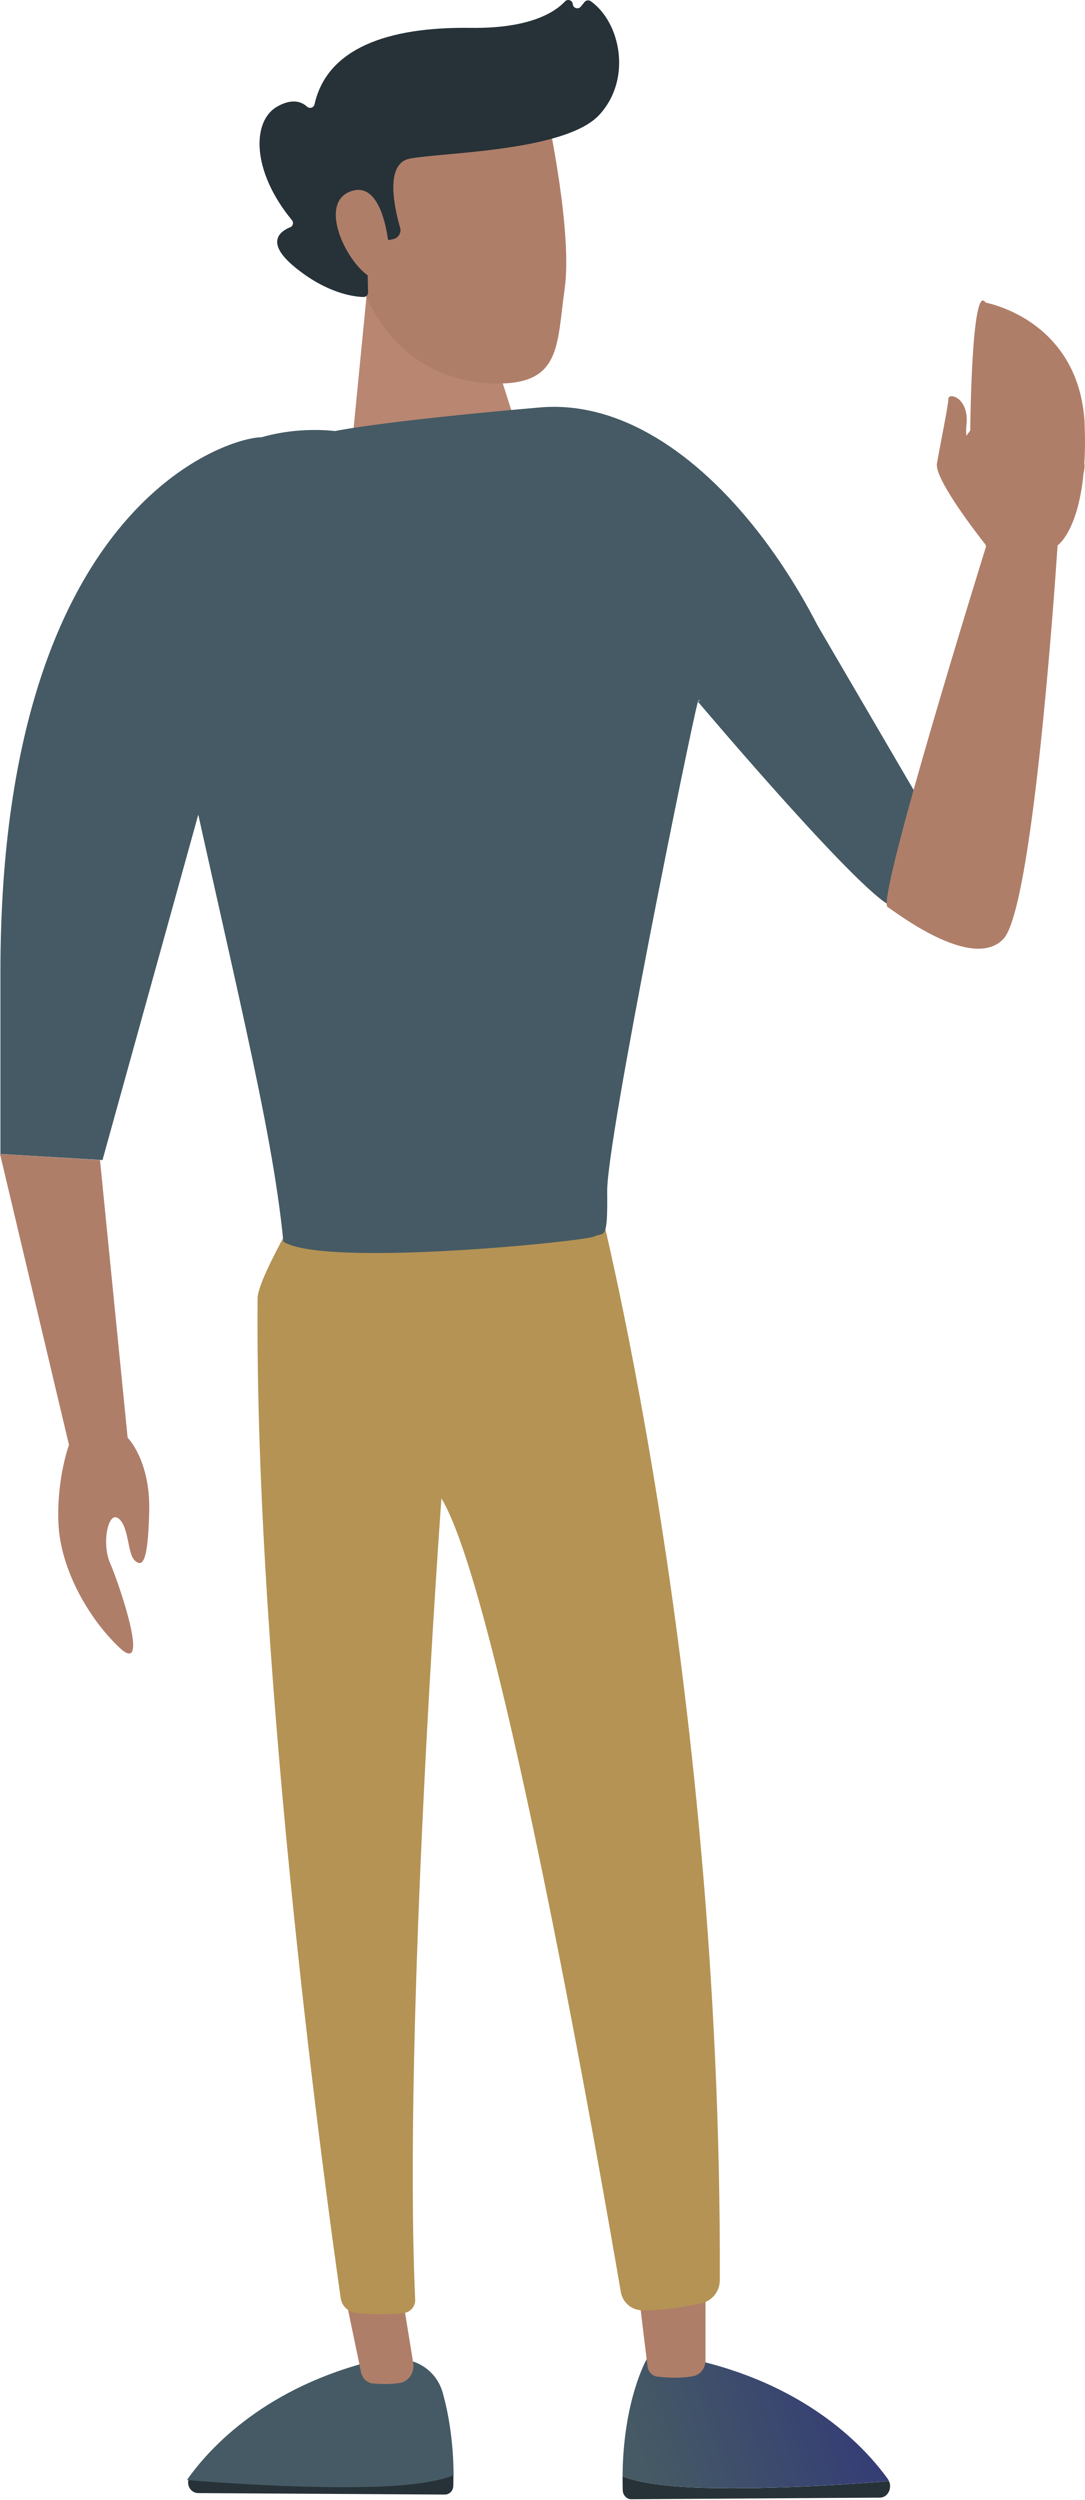 <svg width="217" height="500" viewBox="0 0 217 500" fill="none" xmlns="http://www.w3.org/2000/svg">
<path d="M0 230.771L20 232L25.527 287.52C25.527 287.52 30.083 292.027 29.843 302.229C29.602 312.439 28.52 313.458 26.991 312.12C25.463 310.783 25.845 305.42 23.737 303.701C21.628 301.982 20.291 308.661 22.018 312.595C23.737 316.528 30.246 335.475 23.935 329.546C17.617 323.61 12.07 313.663 11.688 304.663C11.306 295.664 13.796 288.971 13.796 288.971L0 230.771Z" fill="#AF7E69"/>
<path d="M74.657 496.772C83.638 496.536 88.284 495.547 90.683 494.636C90.683 495.468 90.683 496.32 90.655 497.198C90.627 498.135 89.876 498.888 88.964 498.881L39.658 498.587C38.086 498.58 37.167 496.87 37.847 495.527C44.31 496.025 60.778 497.139 74.657 496.778V496.772Z" fill="#263238"/>
<path d="M88.532 478.47C87.393 474.43 83.665 471.685 79.462 471.819L75.309 471.954C53.214 477.253 42.028 489.472 37.642 495.606C37.557 495.726 37.507 495.853 37.443 495.981C43.959 496.518 60.565 497.721 74.559 497.332C83.615 497.077 88.299 496.009 90.719 495.026C90.676 487.958 89.636 482.404 88.532 478.477V478.47Z" fill="#455A64"/>
<path d="M68.73 457.69L72.203 474.409C72.458 475.633 73.399 476.553 74.538 476.659C75.932 476.793 77.92 476.864 79.915 476.574C81.705 476.312 82.957 474.494 82.639 472.534L80.227 457.69H68.73Z" fill="#AF7E69"/>
<path d="M140.676 497.537C131.62 497.282 126.936 496.214 124.517 495.231C124.517 496.129 124.517 497.049 124.545 497.997C124.573 499.009 125.33 499.822 126.25 499.815L175.967 499.497C177.551 499.49 178.478 497.643 177.792 496.193C171.276 496.731 154.671 497.933 140.676 497.544V497.537Z" fill="#263238"/>
<path d="M177.792 496.186C177.735 496.059 177.679 495.931 177.594 495.811C173.2 489.677 162.022 477.458 139.926 472.159L129.328 471.827C129.328 471.827 124.609 480.034 124.517 495.231C126.936 496.221 131.62 497.29 140.676 497.537C154.671 497.926 171.276 496.724 177.792 496.186Z" fill="url(#paint0_linear_140_1620)"/>
<path d="M127.361 455.759C127.481 456.551 128.932 468.558 129.498 473.213C129.632 474.317 130.431 475.173 131.443 475.293C133.247 475.505 136.169 475.703 138.723 475.18C140.103 474.897 141.101 473.574 141.101 472.031V453.183L127.361 455.752V455.759Z" fill="#AF7E69"/>
<path d="M118.856 236.594C118.856 236.594 144.426 333.763 143.959 456.042C143.952 458.27 142.388 460.195 140.202 460.655C136.99 461.334 132.264 462.133 128.351 462.027C126.264 461.971 124.516 460.421 124.163 458.362C120.576 437.335 100.001 318.898 88.285 299.668C88.285 299.668 80.573 405.158 83.035 459.883C83.099 461.242 82.101 462.423 80.75 462.579C78.698 462.82 75.415 462.997 71.234 462.551C69.649 462.381 68.369 461.185 68.142 459.608C65.588 441.814 50.893 335.9 51.516 259.609C51.551 255.308 62.892 236.601 62.892 236.601H118.856V236.594Z" fill="#B59354"/>
<path d="M73.668 55.536L70.343 89.49C70.343 89.49 89.445 95.242 103.334 85.442L93.57 54.581L73.668 55.536Z" fill="#B88671"/>
<path d="M109.454 22.884C109.454 22.884 114.555 46.31 112.935 57.75C111.314 69.191 112.298 77.023 98.756 76.697C85.222 76.379 75.493 67.67 71.758 55.21C71.758 55.21 65.85 35.98 69.366 29.287C72.876 22.594 109.447 22.884 109.447 22.884H109.454Z" fill="#AF7E69"/>
<path d="M77.842 47.994L78.656 47.817C79.689 47.591 80.319 46.536 80.022 45.525C78.882 41.591 76.908 32.712 81.939 31.728C88.412 30.462 113.097 30.334 119.89 22.941C126.413 15.831 124.135 4.518 118.17 0.251C117.774 -0.032 117.222 0.018 116.911 0.4L116.161 1.327C115.644 1.956 114.626 1.645 114.555 0.831C114.491 0.053 113.536 -0.286 112.998 0.287C110.925 2.494 105.867 5.735 94.094 5.572C77.361 5.345 65.39 9.753 62.907 20.854C62.751 21.561 61.916 21.802 61.386 21.314C60.339 20.352 58.499 19.63 55.52 21.264C50.349 24.108 50.242 34.141 58.379 44.025C58.768 44.492 58.619 45.213 58.053 45.44C56.065 46.239 52.896 48.447 58.98 53.435C65.27 58.599 70.59 59.335 72.678 59.399C73.201 59.413 73.618 58.996 73.612 58.472L73.399 48.242C73.385 47.661 73.916 47.223 74.482 47.336L77.849 48.001L77.842 47.994Z" fill="#263238"/>
<path d="M77.842 50.145C77.842 50.145 77 35.662 70.059 38.294C63.119 40.926 70.194 54.362 75.062 55.861L77.849 50.138L77.842 50.145Z" fill="#AF7E69"/>
<path d="M67.018 86.213C67.018 86.213 21.688 79.669 34.005 137.041C46.316 194.42 54.36 224.552 56.674 248.317C64.789 253.532 116.791 248.275 118.8 247.292C120.809 246.308 121.566 248.516 121.439 238.271C121.312 228.033 138.214 145.212 139.58 140.324C140.945 135.435 181.209 195.785 175.415 160.035C169.62 124.284 140.124 78.671 107.926 81.487C75.727 84.296 67.018 86.206 67.018 86.206V86.213Z" fill="#455A64"/>
<path d="M139.58 140.324C139.58 140.324 174.255 181.373 178.889 181.373C183.523 181.373 187.393 165.971 187.393 165.971L163.486 125.041L139.58 140.316V140.324Z" fill="#455A64"/>
<path d="M52.952 87.572C51.424 86.178 0.087 95.156 0.087 194.257V230.771L20.5 232L43.663 148.467C43.663 148.467 66.862 100.279 52.945 87.572H52.952Z" fill="#455A64"/>
<path d="M216.931 84.586C216.358 74.624 211.802 68.695 207.174 65.2C206.325 64.557 205.469 63.983 204.62 63.495C200.588 61.146 197.128 60.524 197.128 60.524C194.291 56.18 194.05 86.051 194.05 86.051L194.064 86.086C193.788 86.433 193.527 86.801 193.279 87.162C193.208 86.504 193.208 85.768 193.293 84.989C193.887 79.478 189.678 78.438 189.678 79.74C189.678 81.041 187.937 89.39 187.385 92.73C186.862 95.857 195.989 107.524 197.107 108.931C197.107 108.946 197.121 108.967 197.121 108.967C197.17 109.179 197.206 109.299 197.206 109.299C197.206 109.299 175.16 180.078 177.509 181.387C178.711 182.067 194.376 194.427 200.687 187.769C206.439 181.663 210.804 119.806 211.519 109.08C211.519 109.08 215.587 106.3 216.698 94.718C216.712 94.682 216.712 94.668 216.712 94.633C216.853 94.06 216.917 93.593 216.917 93.225C216.917 93.034 216.903 92.822 216.867 92.616C217.023 90.289 217.044 87.607 216.917 84.6L216.931 84.586Z" fill="#AF7E69"/>
<defs>
<linearGradient id="paint0_linear_140_1620" x1="128.422" y1="492.288" x2="239.38" y2="455.702" gradientUnits="userSpaceOnUse">
<stop stop-color="#455A64"/>
<stop offset="1" stop-color="#1A0F91"/>
</linearGradient>
</defs>
</svg>
